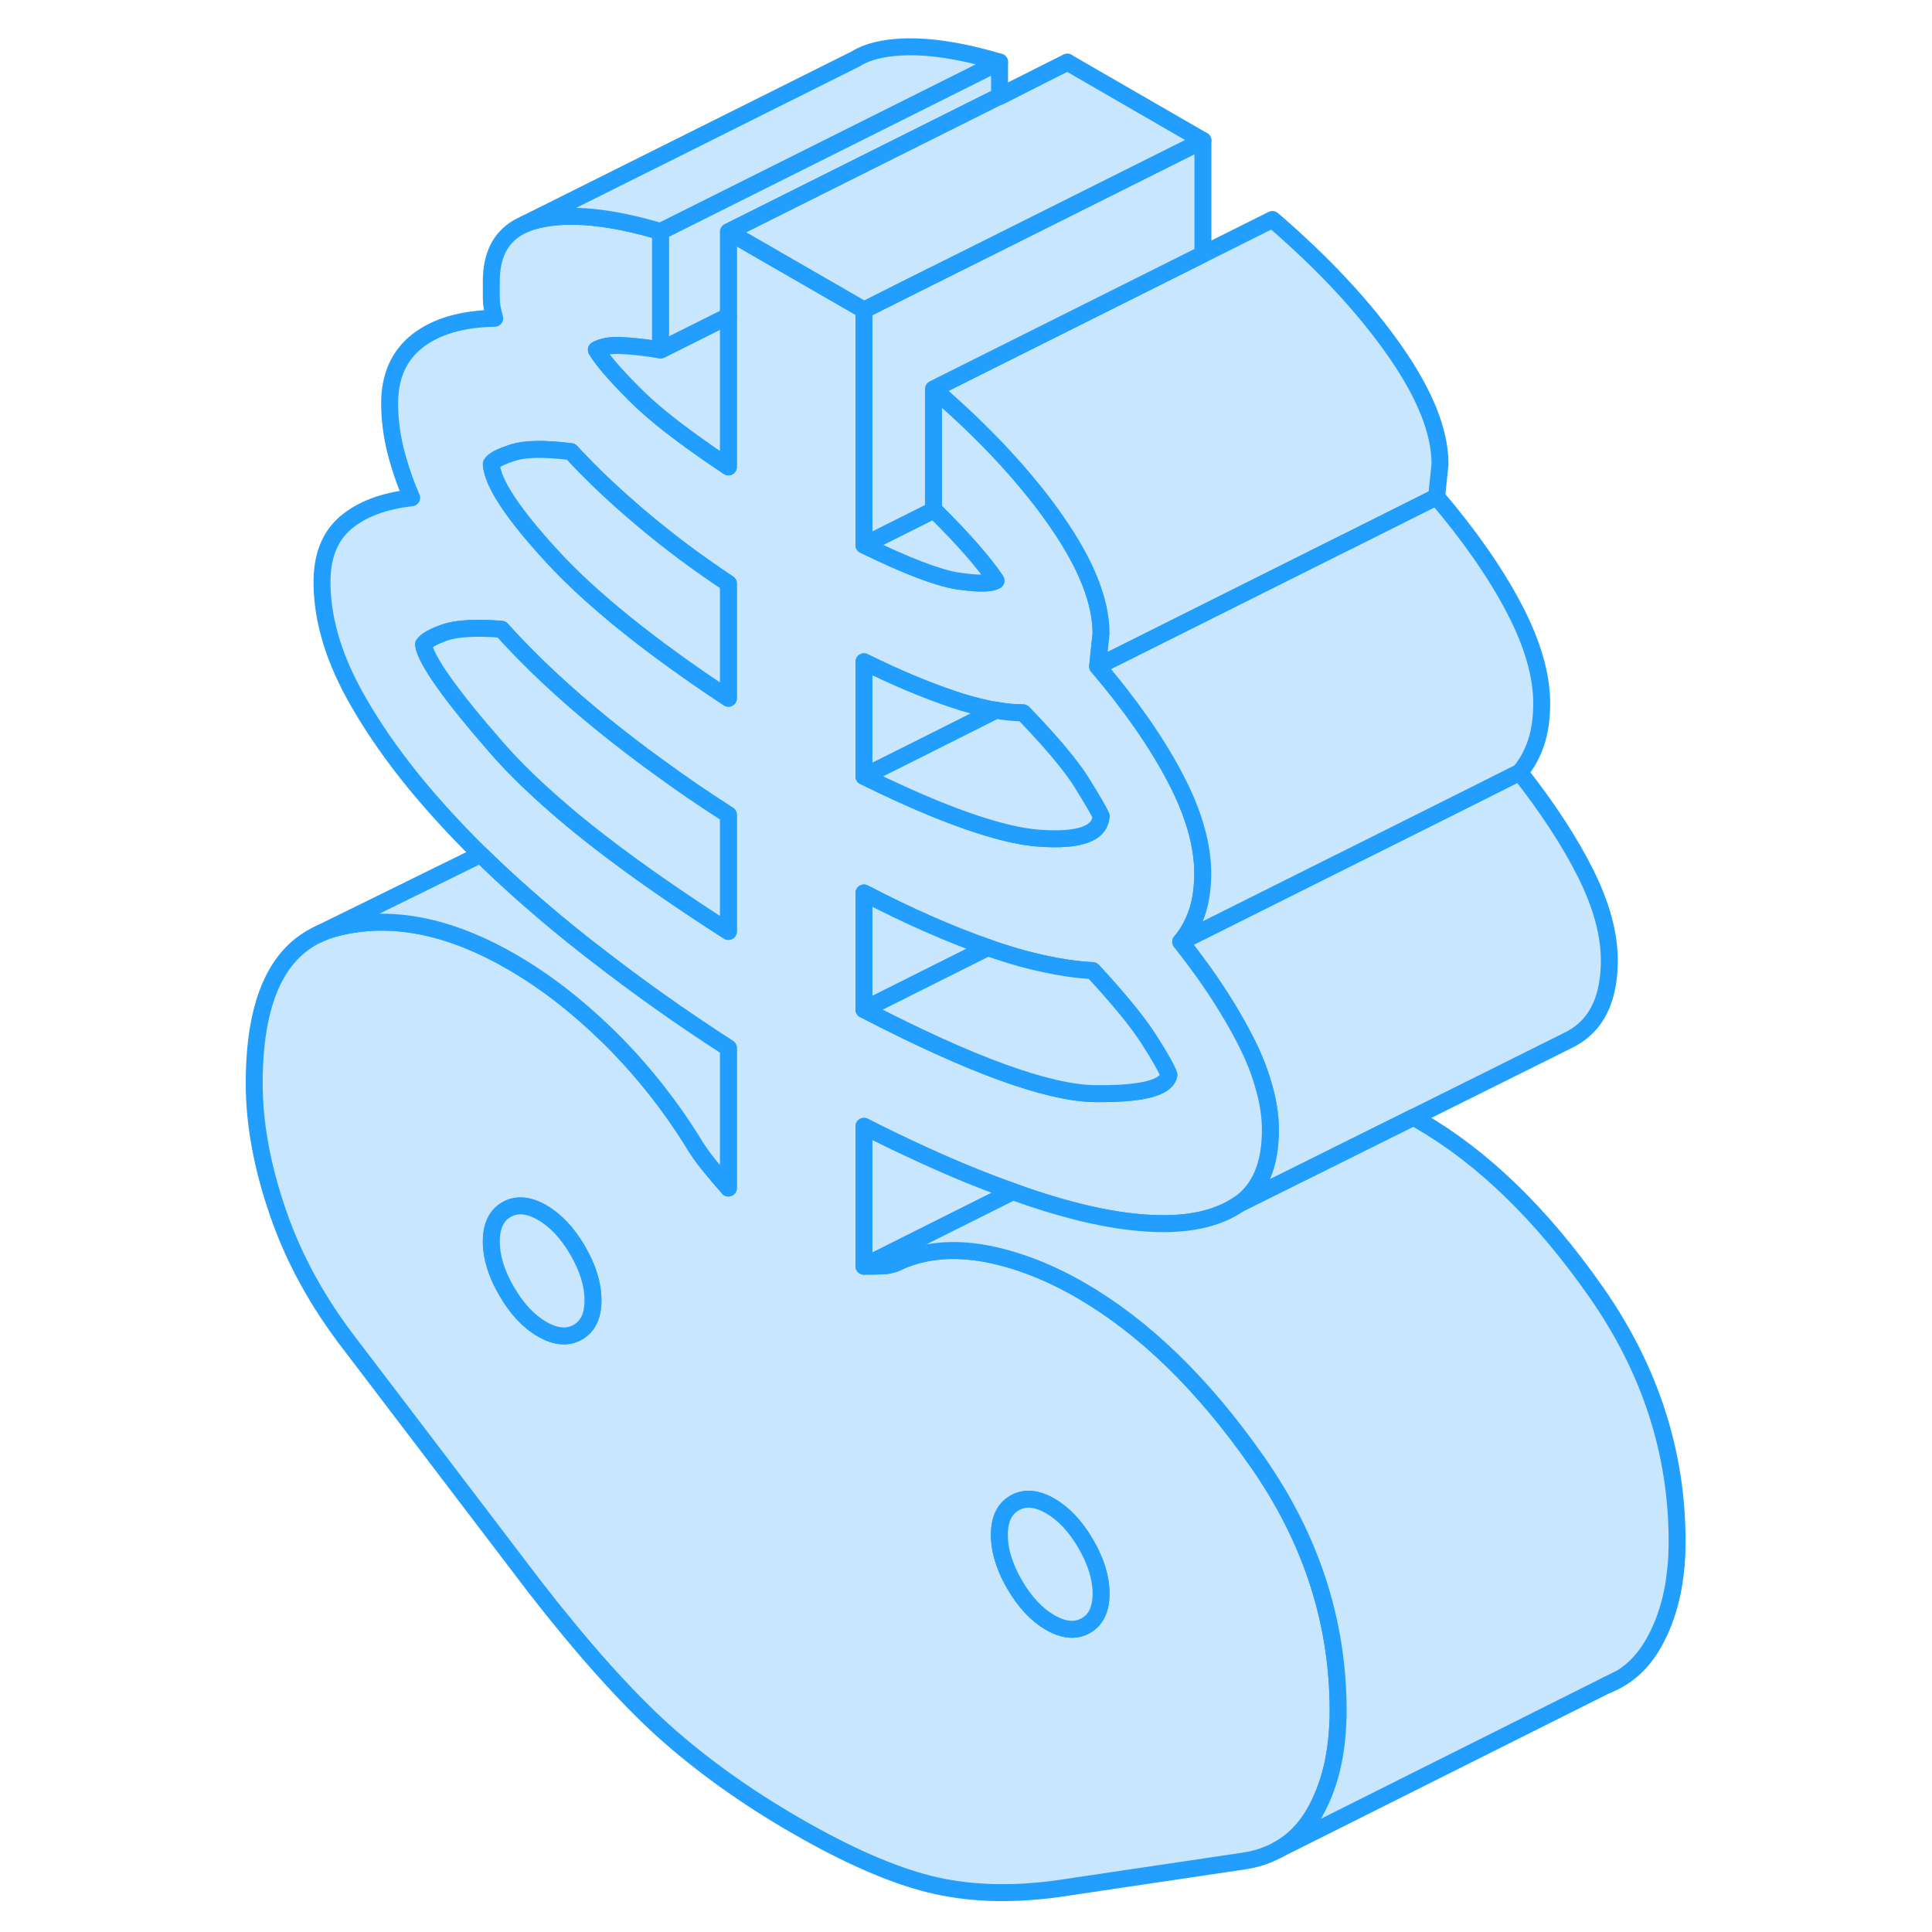 <svg width="48" height="48" viewBox="0 0 88 114" fill="#c8e7ff" xmlns="http://www.w3.org/2000/svg" stroke-width="1px" stroke-linecap="round" stroke-linejoin="round"><path d="M81.96 56.661C81.96 58.721 81.35 60.181 80.12 61.041C79.92 61.171 79.72 61.301 79.5 61.401L79.16 61.571L70.4 65.931L60.12 71.041C61.35 70.181 61.96 68.721 61.96 66.661C61.96 65.821 61.82 64.921 61.53 63.971C61.31 63.201 60.99 62.391 60.57 61.551C59.89 60.201 59.03 58.781 57.98 57.311C57.57 56.741 57.13 56.161 56.67 55.571L63.43 52.191L72.04 47.891L76.67 45.571C78.33 47.681 79.63 49.671 80.57 51.551C81.5 53.421 81.96 55.131 81.96 56.661Z" stroke="#229EFF" stroke-linejoin="round"/><path d="M61.16 86.211C57.97 81.651 54.5 78.291 50.77 76.131C48.84 75.021 46.96 74.301 45.12 73.961C43.29 73.631 41.64 73.771 40.18 74.381C39.84 74.571 39.49 74.671 39.13 74.691C38.76 74.711 38.38 74.711 37.98 74.711V66.461C39.21 67.091 40.41 67.661 41.57 68.191C43.38 69.021 45.11 69.721 46.77 70.311C47.01 70.401 47.24 70.481 47.47 70.561C50.4 71.571 52.94 72.111 55.07 72.191C57.2 72.281 58.88 71.891 60.12 71.041C61.35 70.181 61.96 68.721 61.96 66.661C61.96 65.821 61.82 64.921 61.53 63.971C61.31 63.201 60.99 62.391 60.57 61.551C59.89 60.201 59.03 58.781 57.98 57.311C57.57 56.741 57.13 56.161 56.67 55.571C57.07 55.111 57.38 54.551 57.62 53.881C57.85 53.211 57.97 52.421 57.97 51.501C57.97 50.921 57.9 50.311 57.77 49.681C57.52 48.491 57.04 47.211 56.32 45.851C55.22 43.761 53.7 41.591 51.77 39.321L51.81 38.901L51.97 37.381C51.97 35.491 51.1 33.291 49.35 30.781C49.33 30.741 49.3 30.701 49.27 30.661C48.58 29.671 47.79 28.681 46.92 27.691C45.53 26.111 43.92 24.531 42.08 22.951V30.061L42.11 30.091C43.03 31.001 43.78 31.791 44.37 32.471C44.97 33.161 45.44 33.761 45.77 34.261C45.57 34.381 45.21 34.421 44.69 34.401C44.36 34.391 43.97 34.341 43.52 34.281C42.36 34.101 40.51 33.401 37.98 32.161V18.291L36.13 17.221L34.6 16.341L30.11 13.751L30 13.681H29.98V27.551C28.39 26.491 27.06 25.521 26.01 24.671C25.39 24.161 24.87 23.691 24.44 23.261C23.27 22.091 22.52 21.211 22.19 20.641C22.52 20.451 23 20.361 23.64 20.391C24.27 20.411 25.05 20.501 25.98 20.651V13.661C22.99 12.771 20.57 12.541 18.74 12.971C18.45 13.041 18.19 13.121 17.95 13.231L17.59 13.411C16.52 14.021 15.99 15.081 15.99 16.601V17.631C15.99 17.941 16.06 18.321 16.19 18.781C14.26 18.811 12.74 19.261 11.64 20.111C10.54 20.971 9.99 22.201 9.99 23.811C9.99 24.721 10.11 25.651 10.34 26.591C10.58 27.531 10.89 28.451 11.29 29.371C9.63 29.561 8.33 30.051 7.39 30.851C6.46 31.651 6 32.811 6 34.341C6 36.411 6.61 38.581 7.84 40.861C9.08 43.141 10.76 45.471 12.89 47.841C13.66 48.701 14.48 49.561 15.36 50.421C16.91 51.941 18.62 53.461 20.49 54.981C21.04 55.421 21.59 55.871 22.16 56.301C24.61 58.211 27.22 60.061 29.98 61.841V70.101C29.58 69.641 29.2 69.191 28.83 68.741C28.47 68.301 28.12 67.801 27.78 67.221C26.49 65.181 25.04 63.351 23.46 61.721C23.25 61.511 23.05 61.301 22.84 61.101C21 59.311 19.12 57.861 17.19 56.751C13.46 54.591 9.99 53.931 6.8 54.761C6.41 54.861 6.04 55.001 5.7 55.171L5.54 55.251C3.18 56.501 2 59.391 2 63.921C2 66.291 2.46 68.831 3.4 71.551C4.33 74.271 5.76 76.871 7.69 79.361L18.59 93.681C21.39 97.281 23.9 100.091 26.13 102.111C28.37 104.121 30.98 106.001 33.98 107.731C36.98 109.461 39.59 110.611 41.83 111.171C44.06 111.731 46.57 111.831 49.37 111.451L60.27 109.831C60.93 109.741 61.54 109.571 62.08 109.311L62.4 109.151C63.29 108.671 64.01 107.941 64.56 106.981C65.4 105.511 65.86 103.741 65.94 101.671C65.96 101.441 65.96 101.201 65.96 100.961C65.96 95.691 64.36 90.771 61.16 86.211ZM37.98 39.051C39.84 39.971 41.58 40.701 43.18 41.241C43.93 41.501 44.64 41.691 45.31 41.831C45.47 41.861 45.63 41.891 45.78 41.911C46.34 42.011 46.87 42.061 47.37 42.061C48.43 43.161 49.28 44.111 49.92 44.921C50.29 45.391 50.59 45.801 50.82 46.171C51.45 47.191 51.84 47.851 51.97 48.161C51.9 49.191 50.7 49.621 48.37 49.461C47.61 49.411 46.75 49.251 45.76 48.971C43.69 48.401 41.09 47.351 37.98 45.811V39.051ZM37.98 52.691C40.59 54.051 43.04 55.131 45.29 55.911H45.3C45.3 55.911 45.38 55.951 45.42 55.961C46.08 56.191 46.73 56.391 47.34 56.561C48.28 56.811 49.16 57.001 49.98 57.121C50.5 57.201 51 57.251 51.47 57.271C53 58.921 54.1 60.261 54.77 61.301C55.43 62.331 55.83 63.041 55.97 63.421C55.83 64.191 54.39 64.561 51.62 64.531C48.86 64.501 44.31 62.851 37.98 59.571V52.691ZM21.09 78.611C20.49 78.951 19.79 78.891 18.99 78.431C18.19 77.971 17.49 77.221 16.89 76.181C16.29 75.151 15.99 74.171 15.99 73.261C15.99 72.351 16.29 71.711 16.89 71.371C17.49 71.031 18.19 71.091 18.99 71.551C19.79 72.011 20.49 72.761 21.09 73.791C21.69 74.831 21.99 75.801 21.99 76.721C21.99 77.641 21.69 78.271 21.09 78.611ZM29.98 54.961C27.11 53.121 24.6 51.381 22.45 49.721C21.67 49.121 20.94 48.531 20.26 47.951C18.7 46.621 17.39 45.361 16.34 44.161C13.57 40.991 12.13 38.951 11.99 38.031C12.13 37.811 12.54 37.571 13.24 37.321C13.94 37.081 15.06 37.011 16.59 37.131C18.32 39.051 20.34 40.941 22.64 42.801C23.64 43.611 24.67 44.401 25.72 45.161C27.09 46.171 28.51 47.141 29.98 48.081V54.961ZM29.98 41.201C25.38 38.161 21.92 35.371 19.59 32.841C17.26 30.311 16.06 28.491 15.99 27.381C16.12 27.151 16.56 26.931 17.29 26.701C18.02 26.471 19.16 26.461 20.69 26.651C21.89 27.961 23.29 29.281 24.89 30.631C26.48 31.971 28.18 33.241 29.98 34.431V41.201ZM51.07 95.921C50.47 96.261 49.77 96.201 48.97 95.741C48.17 95.281 47.47 94.531 46.87 93.501C46.62 93.071 46.42 92.651 46.28 92.241C46.07 91.661 45.97 91.111 45.97 90.571C45.97 89.651 46.27 89.021 46.87 88.681C47.47 88.341 48.17 88.401 48.97 88.861C49.77 89.321 50.47 90.071 51.07 91.101C51.67 92.141 51.97 93.111 51.97 94.031C51.97 94.951 51.67 95.581 51.07 95.921Z" stroke="#229EFF" stroke-linejoin="round"/><path d="M21.99 76.721C21.99 77.641 21.69 78.271 21.09 78.611C20.49 78.951 19.79 78.891 18.99 78.431C18.19 77.971 17.49 77.221 16.89 76.181C16.29 75.151 15.99 74.171 15.99 73.261C15.99 72.351 16.29 71.711 16.89 71.371C17.49 71.031 18.19 71.091 18.99 71.551C19.79 72.011 20.49 72.761 21.09 73.791C21.69 74.831 21.99 75.801 21.99 76.721Z" stroke="#229EFF" stroke-linejoin="round"/><path d="M51.97 94.031C51.97 94.951 51.67 95.581 51.07 95.921C50.47 96.261 49.77 96.201 48.97 95.741C48.17 95.281 47.47 94.531 46.87 93.501C46.62 93.071 46.42 92.651 46.28 92.241C46.07 91.661 45.97 91.111 45.97 90.571C45.97 89.651 46.27 89.021 46.87 88.681C47.47 88.341 48.17 88.401 48.97 88.861C49.77 89.321 50.47 90.071 51.07 91.101C51.67 92.141 51.97 93.111 51.97 94.031Z" stroke="#229EFF" stroke-linejoin="round"/><path d="M45.29 55.911L37.98 59.571V52.691C40.59 54.051 43.04 55.131 45.29 55.911Z" stroke="#229EFF" stroke-linejoin="round"/><path d="M55.97 63.421C55.83 64.191 54.39 64.561 51.62 64.531C48.86 64.501 44.31 62.851 37.98 59.571L45.29 55.911H45.3C45.3 55.911 45.38 55.951 45.42 55.961C46.08 56.191 46.73 56.391 47.34 56.561C48.28 56.811 49.16 57.001 49.98 57.121C50.5 57.201 51 57.251 51.47 57.271C53 58.921 54.1 60.261 54.77 61.301C55.43 62.331 55.83 63.041 55.97 63.421Z" stroke="#229EFF" stroke-linejoin="round"/><path d="M45.78 41.911L45.57 42.011L40.17 44.721L37.98 45.811V39.051C39.84 39.971 41.58 40.701 43.18 41.241C43.93 41.501 44.64 41.691 45.31 41.831C45.47 41.861 45.63 41.891 45.78 41.911Z" stroke="#229EFF" stroke-linejoin="round"/><path d="M51.97 48.161C51.9 49.191 50.7 49.621 48.37 49.461C47.61 49.411 46.75 49.251 45.76 48.971C43.69 48.401 41.09 47.351 37.98 45.811L40.17 44.721L45.57 42.011L45.78 41.911C46.34 42.011 46.87 42.061 47.37 42.061C48.43 43.161 49.28 44.111 49.92 44.921C50.29 45.391 50.59 45.801 50.82 46.171C51.45 47.191 51.84 47.851 51.97 48.161Z" stroke="#229EFF" stroke-linejoin="round"/><path d="M71.97 27.381L71.77 29.321L66.4 32.011H66.39L51.77 39.321L51.81 38.901L51.97 37.381C51.97 35.491 51.1 33.291 49.35 30.781C49.33 30.741 49.3 30.701 49.27 30.661C48.58 29.671 47.79 28.681 46.92 27.691C45.53 26.111 43.92 24.531 42.08 22.951L62.08 12.951C65.07 15.521 67.47 18.091 69.27 20.661C71.07 23.221 71.97 25.461 71.97 27.381Z" stroke="#229EFF" stroke-linejoin="round"/><path d="M45.77 34.261C45.57 34.381 45.21 34.421 44.69 34.401C44.36 34.391 43.97 34.341 43.52 34.281C42.36 34.101 40.51 33.401 37.98 32.161L40.44 30.931L42.11 30.091C43.03 31.001 43.78 31.791 44.37 32.471C44.97 33.161 45.44 33.761 45.77 34.261Z" stroke="#229EFF" stroke-linejoin="round"/><path d="M42.08 22.951V30.061L42.11 30.091L40.44 30.931L37.98 32.161V18.291L40.87 16.841L45.72 14.421L57.98 8.291V15.001L42.08 22.951Z" stroke="#229EFF" stroke-linejoin="round"/><path d="M45.98 3.661L36.14 8.581L35.7 8.801L30.56 11.371L25.98 13.661C22.99 12.771 20.57 12.541 18.74 12.971C18.45 13.041 18.19 13.121 17.95 13.231L37.48 3.481L37.53 3.451C37.87 3.241 38.28 3.081 38.74 2.971C40.57 2.541 42.99 2.771 45.98 3.661Z" stroke="#229EFF" stroke-linejoin="round"/><path d="M57.98 8.291L45.72 14.421L40.87 16.841L37.98 18.291L36.13 17.221L34.6 16.341L30.11 13.751L30 13.681L29.98 13.671L45.98 5.671V5.701L49.98 3.671L57.98 8.291Z" stroke="#229EFF" stroke-linejoin="round"/><path d="M29.98 18.651V27.551C28.39 26.491 27.06 25.521 26.01 24.671C25.39 24.161 24.87 23.691 24.44 23.261C23.27 22.091 22.52 21.211 22.19 20.641C22.52 20.451 23 20.361 23.64 20.391C24.27 20.411 25.05 20.501 25.98 20.651L29.98 18.651Z" stroke="#229EFF" stroke-linejoin="round"/><path d="M29.98 34.431V41.201C25.38 38.161 21.92 35.371 19.59 32.841C17.26 30.311 16.06 28.491 15.99 27.381C16.12 27.151 16.56 26.931 17.29 26.701C18.02 26.471 19.16 26.461 20.69 26.651C21.89 27.961 23.29 29.281 24.89 30.631C26.48 31.971 28.18 33.241 29.98 34.431Z" stroke="#229EFF" stroke-linejoin="round"/><path d="M29.98 48.081V54.961C27.11 53.121 24.6 51.381 22.45 49.721C21.67 49.121 20.94 48.531 20.26 47.951C18.7 46.621 17.39 45.361 16.34 44.161C13.57 40.991 12.13 38.951 11.99 38.031C12.13 37.811 12.54 37.571 13.24 37.321C13.94 37.081 15.06 37.011 16.59 37.131C18.32 39.051 20.34 40.941 22.64 42.801C23.64 43.611 24.67 44.401 25.72 45.161C27.09 46.171 28.51 47.141 29.98 48.081Z" stroke="#229EFF" stroke-linejoin="round"/><path d="M46.77 70.311L37.98 74.711V66.461C39.21 67.091 40.41 67.661 41.57 68.191C43.38 69.021 45.11 69.721 46.77 70.311Z" stroke="#229EFF" stroke-linejoin="round"/><path d="M85.96 90.961C85.96 93.331 85.5 95.341 84.56 96.981C83.9 98.141 83 98.961 81.84 99.421H81.83L62.4 109.151C63.29 108.671 64.01 107.941 64.56 106.981C65.4 105.511 65.86 103.741 65.94 101.671C65.96 101.441 65.96 101.201 65.96 100.961C65.96 95.691 64.36 90.771 61.16 86.211C57.97 81.651 54.5 78.291 50.77 76.131C48.84 75.021 46.96 74.301 45.12 73.961C43.29 73.631 41.64 73.771 40.18 74.381C39.84 74.571 39.49 74.671 39.13 74.691C38.76 74.711 38.38 74.711 37.98 74.711L46.77 70.311C47.01 70.401 47.24 70.481 47.47 70.561C50.4 71.571 52.94 72.111 55.07 72.191C57.2 72.281 58.88 71.891 60.12 71.041L70.4 65.931C70.52 65.991 70.65 66.061 70.77 66.131C74.5 68.291 77.97 71.651 81.16 76.211C84.36 80.771 85.96 85.691 85.96 90.961Z" stroke="#229EFF" stroke-linejoin="round"/><path d="M45.98 3.661V5.671L29.98 13.671V18.651L25.98 20.651V13.661L30.56 11.371L35.7 8.801L36.14 8.581L45.98 3.661Z" stroke="#229EFF" stroke-linejoin="round"/><path d="M82.47 99.101L81.84 99.421" stroke="#229EFF" stroke-linejoin="round"/><path d="M77.97 41.501C77.97 42.421 77.85 43.211 77.62 43.881C77.38 44.551 77.07 45.111 76.67 45.571L72.04 47.891L63.43 52.191L56.67 55.571C57.07 55.111 57.38 54.551 57.62 53.881C57.85 53.211 57.97 52.421 57.97 51.501C57.97 50.921 57.9 50.311 57.77 49.681C57.52 48.491 57.04 47.211 56.32 45.851C55.22 43.761 53.7 41.591 51.77 39.321L66.39 32.011H66.4L71.77 29.321C73.7 31.591 75.22 33.761 76.32 35.851C77.42 37.941 77.97 39.821 77.97 41.501Z" stroke="#229EFF" stroke-linejoin="round"/><path d="M49.98 3.671L45.98 5.671" stroke="#229EFF" stroke-linejoin="round"/><path d="M29.98 61.841V70.101C29.58 69.641 29.2 69.191 28.83 68.741C28.47 68.301 28.12 67.801 27.78 67.221C26.49 65.181 25.04 63.351 23.46 61.721C23.25 61.511 23.05 61.301 22.84 61.101C21 59.311 19.12 57.861 17.19 56.751C13.46 54.591 9.99 53.931 6.8 54.761C6.41 54.861 6.04 55.001 5.7 55.171L15.36 50.421C16.91 51.941 18.62 53.461 20.49 54.981C21.04 55.421 21.59 55.871 22.16 56.301C24.61 58.211 27.22 60.061 29.98 61.841Z" stroke="#229EFF" stroke-linejoin="round"/></svg>